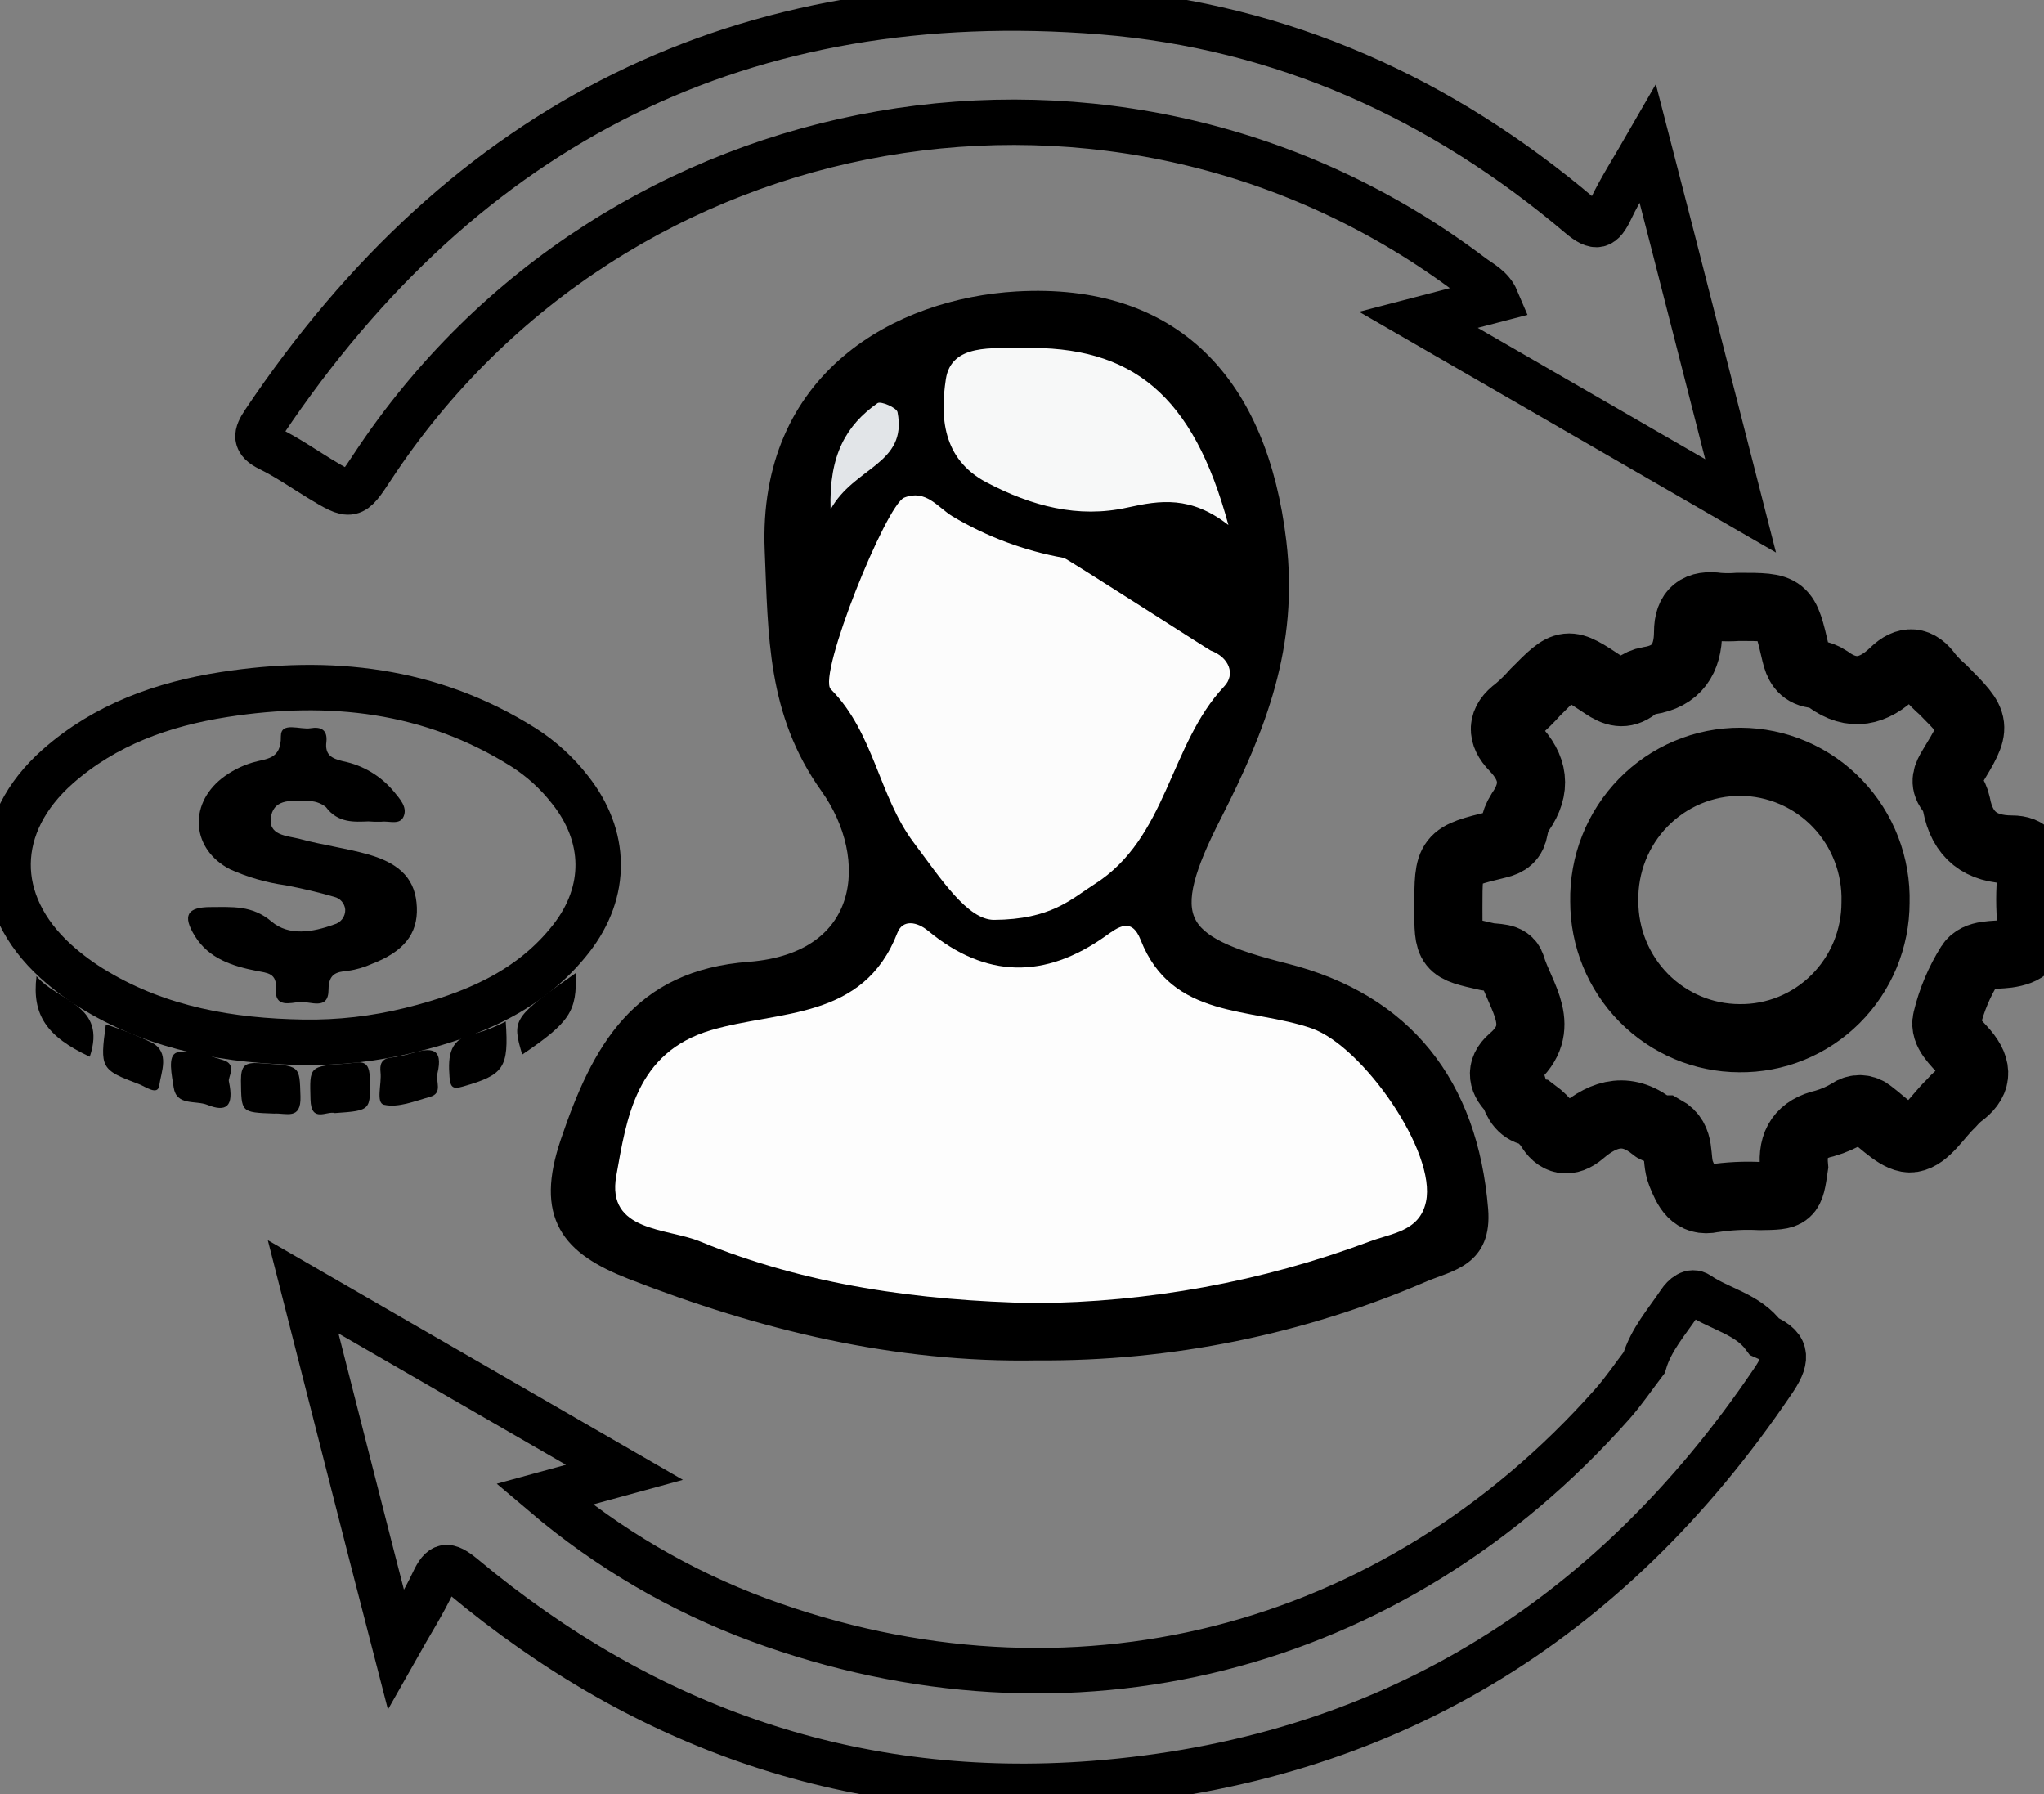 <svg width="90" height="79" viewBox="0 0 90 79" fill="none" xmlns="http://www.w3.org/2000/svg">
<rect x="0" y="0" width="90" height="79" fill="#808080" stroke="none"/>
<g clip-path="url(#clip0_1109_488)">
<path d="M62.455 14.08L65.885 13.187C65.665 12.667 65.187 12.445 64.797 12.153C49.34 0.461 27.09 4.324 16.397 20.559C15.495 21.93 15.495 21.93 14.055 21.058C13.33 20.615 12.626 20.126 11.866 19.754C11.204 19.427 11.263 19.139 11.629 18.59C20.478 5.397 32.761 -0.745 48.521 0.517C56.464 1.16 63.469 4.328 69.565 9.492C70.29 10.104 70.551 9.998 70.924 9.207C71.367 8.279 71.931 7.414 72.555 6.328C73.949 11.707 75.256 16.875 76.64 22.271L62.455 14.08Z" stroke="black" stroke-width="2" stroke-miterlimit="10"/>
<path d="M77.693 58.849C78.815 59.331 78.668 59.932 78.041 60.842C70.83 71.491 60.908 77.537 48.148 78.525C37.692 79.33 28.439 76.135 20.384 69.406C19.687 68.836 19.45 68.868 19.081 69.652C18.642 70.587 18.077 71.463 17.429 72.612C16.035 67.223 14.728 62.066 13.348 56.655L27.494 64.822L23.964 65.788C26.77 68.171 29.966 70.043 33.409 71.318C47.078 76.356 61.291 72.756 70.98 61.827C71.492 61.25 71.928 60.603 72.398 59.988C72.695 58.975 73.392 58.202 73.96 57.351C74.148 57.07 74.469 56.785 74.786 57C75.734 57.647 76.964 57.85 77.693 58.849Z" stroke="black" stroke-width="2" stroke-miterlimit="10"/>
<path d="M73.268 49.723C73.121 49.723 72.919 49.748 72.842 49.67C71.699 48.721 70.661 48.967 69.615 49.867C69.078 50.321 68.57 50.265 68.197 49.586C68.02 49.356 67.812 49.153 67.58 48.981C67.025 48.915 66.792 48.521 66.649 48.039C66.168 47.6 66.025 47.111 66.576 46.633C68.2 45.255 66.945 43.891 66.544 42.548C66.412 42.102 65.847 42.197 65.481 42.119C63.77 41.733 63.77 41.747 63.774 39.95C63.774 37.725 63.774 37.707 65.945 37.18C66.374 37.078 66.59 36.913 66.666 36.477C66.707 36.218 66.801 35.97 66.942 35.749C67.677 34.694 67.527 33.788 66.666 32.898C66.109 32.325 66.102 31.77 66.802 31.263C67.085 31.024 67.349 30.765 67.594 30.486C68.988 29.08 68.988 29.08 70.626 30.17C71.103 30.49 71.507 30.62 71.999 30.237C72.175 30.099 72.382 30.007 72.602 29.97C73.832 29.787 74.324 28.999 74.327 27.836C74.327 26.911 74.784 26.591 75.651 26.718C75.946 26.741 76.242 26.741 76.537 26.718C78.583 26.718 78.59 26.718 79.064 28.767C79.172 29.235 79.349 29.59 79.876 29.674C80.095 29.702 80.305 29.78 80.489 29.903C81.562 30.697 82.504 30.448 83.392 29.59C83.96 29.042 84.462 29.07 84.929 29.738C85.119 29.966 85.328 30.177 85.553 30.37C87.076 31.907 87.083 31.914 85.94 33.798C85.727 34.15 85.591 34.438 85.87 34.807C86.004 34.986 86.097 35.193 86.146 35.412C86.4 36.779 87.223 37.398 88.585 37.401C89.282 37.401 89.516 37.785 89.453 38.484C89.376 39.225 89.376 39.972 89.453 40.713C89.561 41.599 89.153 41.884 88.383 41.993C87.815 42.07 87.066 41.968 86.745 42.464C86.273 43.215 85.927 44.039 85.72 44.904C85.588 45.448 86.146 45.912 86.487 46.31C87.135 47.072 87.066 47.656 86.278 48.215C86.137 48.334 86.005 48.465 85.884 48.605C85.323 49.143 84.818 50.011 84.19 50.113C83.647 50.201 82.943 49.449 82.354 49.006C82.23 48.9 82.074 48.839 81.912 48.833C81.749 48.827 81.59 48.875 81.458 48.971C81.112 49.183 80.739 49.347 80.35 49.46C79.304 49.695 78.896 50.331 78.994 51.361C78.806 52.652 78.806 52.638 77.502 52.659C76.803 52.623 76.103 52.658 75.411 52.764C74.571 52.947 74.285 52.335 74.017 51.66C73.749 50.985 74.066 50.166 73.268 49.723Z" stroke="black" stroke-width="3" stroke-miterlimit="10"/>
<path d="M13.348 45.888C10.142 45.835 7.047 45.304 4.238 43.631C3.602 43.256 3.005 42.818 2.457 42.323C-0.387 39.739 -0.332 36.284 2.547 33.742C4.638 31.9 7.165 31 9.866 30.578C14.512 29.854 18.973 30.335 23.058 32.909C23.838 33.407 24.527 34.036 25.097 34.768C26.724 36.814 26.763 39.254 25.149 41.321C23.344 43.631 20.796 44.675 18.07 45.35C16.526 45.732 14.938 45.913 13.348 45.888V45.888Z" stroke="black" stroke-width="2" stroke-miterlimit="10"/>
<path d="M14.745 49.005C14.397 48.893 13.7 49.466 13.672 48.408C13.634 46.942 13.585 46.942 15.317 46.822C15.76 46.791 16.255 46.566 16.279 47.406C16.317 48.882 16.359 48.893 14.745 49.005Z" fill="black"/>
<path d="M12.07 49.027C10.592 48.975 10.63 48.971 10.609 47.568C10.609 46.914 10.787 46.767 11.418 46.806C13.251 46.922 13.185 46.897 13.23 48.272C13.265 49.333 12.589 48.992 12.07 49.027Z" fill="black"/>
<path d="M19.258 47.273C19.177 47.6 19.509 48.13 18.937 48.289C18.268 48.475 17.543 48.781 16.912 48.64C16.536 48.563 16.814 47.709 16.755 47.209C16.72 46.889 16.776 46.622 17.177 46.569C17.505 46.528 17.829 46.46 18.146 46.366C18.941 46.127 19.544 46.098 19.258 47.273Z" fill="black"/>
<path d="M10.08 47.621C10.317 48.735 9.947 48.971 9.135 48.644C8.609 48.433 7.772 48.7 7.647 47.877C7.574 47.364 7.358 46.471 7.786 46.341C8.386 46.169 9.149 46.471 9.815 46.668C10.48 46.865 10.013 47.441 10.08 47.621Z" fill="black"/>
<path d="M4.661 45.103C5.359 45.321 6.04 45.59 6.699 45.909C7.491 46.348 7.093 47.195 7.01 47.796C6.943 48.25 6.403 47.835 6.107 47.726C4.437 47.1 4.396 47.016 4.661 45.103Z" fill="black"/>
<path d="M22.268 44.97C22.411 47.019 22.191 47.318 20.386 47.835C19.947 47.961 19.832 47.888 19.793 47.416C19.72 46.46 19.793 45.687 20.965 45.493C21.416 45.366 21.853 45.19 22.268 44.97Z" fill="black"/>
<path d="M3.953 46.524C2.057 45.641 1.398 44.685 1.607 42.977C2.555 44.112 4.723 44.225 3.953 46.524Z" fill="black"/>
<path d="M25.347 42.843C25.417 44.527 25.089 45.008 22.994 46.429C22.531 44.878 22.576 44.804 25.347 42.843Z" fill="black"/>
<path d="M76.584 45.708C75.003 45.702 73.49 45.063 72.375 43.933C71.261 42.803 70.636 41.273 70.638 39.679C70.623 38.876 70.767 38.078 71.062 37.332C71.357 36.586 71.797 35.907 72.356 35.335C72.915 34.763 73.582 34.309 74.317 34.001C75.053 33.692 75.842 33.535 76.638 33.539C77.435 33.543 78.222 33.707 78.955 34.023C79.687 34.338 80.35 34.797 80.904 35.375C81.457 35.952 81.891 36.635 82.179 37.384C82.468 38.133 82.604 38.932 82.582 39.736C82.581 40.526 82.425 41.309 82.123 42.039C81.82 42.768 81.377 43.43 80.819 43.985C80.261 44.541 79.6 44.979 78.873 45.275C78.146 45.571 77.368 45.718 76.584 45.708V45.708Z" stroke="black" stroke-width="3" stroke-miterlimit="10"/>
<path d="M16.222 36.163C15.616 36.184 14.887 36.251 14.351 35.534C14.12 35.346 13.828 35.252 13.532 35.27C12.918 35.253 12.106 35.14 11.942 35.907C11.754 36.796 12.639 36.789 13.204 36.937C14.197 37.208 15.226 37.338 16.215 37.619C17.693 38.041 18.306 38.772 18.355 39.946C18.404 41.12 17.763 41.904 16.376 42.435C16.043 42.586 15.691 42.689 15.33 42.741C14.786 42.787 14.473 42.885 14.466 43.571C14.466 44.516 13.654 44.073 13.194 44.115C12.789 44.151 12.096 44.379 12.148 43.563C12.207 42.832 11.771 42.839 11.287 42.744C10.242 42.533 9.196 42.21 8.579 41.208C8.028 40.315 8.231 39.935 9.276 39.935C10.21 39.935 11.099 39.844 11.956 40.572C12.713 41.219 13.772 41.046 14.706 40.702C14.852 40.666 14.981 40.58 15.072 40.459C15.162 40.338 15.208 40.189 15.201 40.038C15.187 39.906 15.132 39.783 15.046 39.684C14.959 39.585 14.844 39.516 14.717 39.486C14.02 39.282 13.291 39.113 12.57 38.976C11.728 38.859 10.906 38.622 10.13 38.273C8.457 37.415 8.276 35.46 9.757 34.276C10.164 33.958 10.626 33.719 11.12 33.572C11.698 33.393 12.385 33.467 12.367 32.412C12.367 31.752 13.211 32.138 13.675 32.061C14.138 31.983 14.424 32.138 14.372 32.655C14.295 33.242 14.612 33.397 15.107 33.516C15.984 33.691 16.774 34.164 17.348 34.856C17.595 35.165 17.944 35.52 17.777 35.935C17.609 36.35 17.128 36.128 16.783 36.178C16.596 36.184 16.409 36.179 16.222 36.163Z" fill="black"/>
<path d="M45.659 59.394C39.462 59.51 33.586 58.072 27.842 55.833C25.155 54.778 24.096 53.499 25.165 50.335C26.542 46.264 28.246 43.195 33.018 42.843C38.392 42.418 38.873 37.753 36.573 34.533C34.273 31.312 34.328 27.966 34.171 24.229C33.858 16.713 39.699 13.626 44.781 13.331C51.594 12.941 55.323 16.962 56.142 23.877C56.679 28.391 55.264 31.963 53.33 35.767C50.89 40.53 51.587 41.655 56.543 42.903C61.771 44.221 64.58 47.825 65.026 53.263C65.194 55.306 63.803 55.46 62.646 55.945C57.28 58.266 51.496 59.44 45.659 59.394Z" fill="black" stroke="black" stroke-miterlimit="10"/>
<path d="M45.536 57.373C40.483 57.264 35.516 56.589 30.818 54.655C29.375 54.061 26.695 54.237 27.134 51.776C27.59 49.231 27.991 46.33 31.316 45.353C34.286 44.474 38.018 44.935 39.514 41.068C39.751 40.459 40.388 40.586 40.859 40.976C43.41 43.086 46.014 43.107 48.683 41.208C49.217 40.829 49.823 40.354 50.224 41.381C51.6 44.896 55.086 44.341 57.763 45.279C60.014 46.07 63.259 50.732 62.788 52.911C62.506 54.23 61.248 54.293 60.279 54.669C55.558 56.429 50.569 57.344 45.536 57.373Z" fill="#FDFDFD"/>
<path d="M43.769 40.499C42.602 40.499 41.437 38.702 40.228 37.092C38.691 35.043 38.485 32.258 36.582 30.346C35.98 29.738 39.022 22.225 39.813 21.909C40.768 21.529 41.288 22.334 41.936 22.731C43.45 23.633 45.112 24.253 46.843 24.563C46.983 24.591 53.211 28.602 53.308 28.641C54.131 28.943 54.403 29.695 53.904 30.219C51.482 32.786 51.402 36.899 48.188 38.931C47.16 39.585 46.292 40.481 43.769 40.499Z" fill="#FCFCFC"/>
<path d="M54.089 23.114C52.423 21.82 51.085 22.024 49.645 22.344C47.467 22.829 45.425 22.281 43.442 21.24C41.459 20.2 41.406 18.284 41.647 16.695C41.887 15.106 43.738 15.348 45.024 15.32C49.851 15.211 52.535 17.377 54.089 23.114Z" fill="#F7F8F8"/>
<path d="M36.572 22.425C36.495 20.021 37.269 18.717 38.638 17.75C38.781 17.648 39.482 17.95 39.52 18.147C39.963 20.443 37.607 20.548 36.572 22.425Z" fill="#E2E5E8"/>
</g>
<defs>
<clipPath id="clip0_1109_488">
<rect width="90" height="79" fill="white"/>
</clipPath>
</defs>
</svg>
